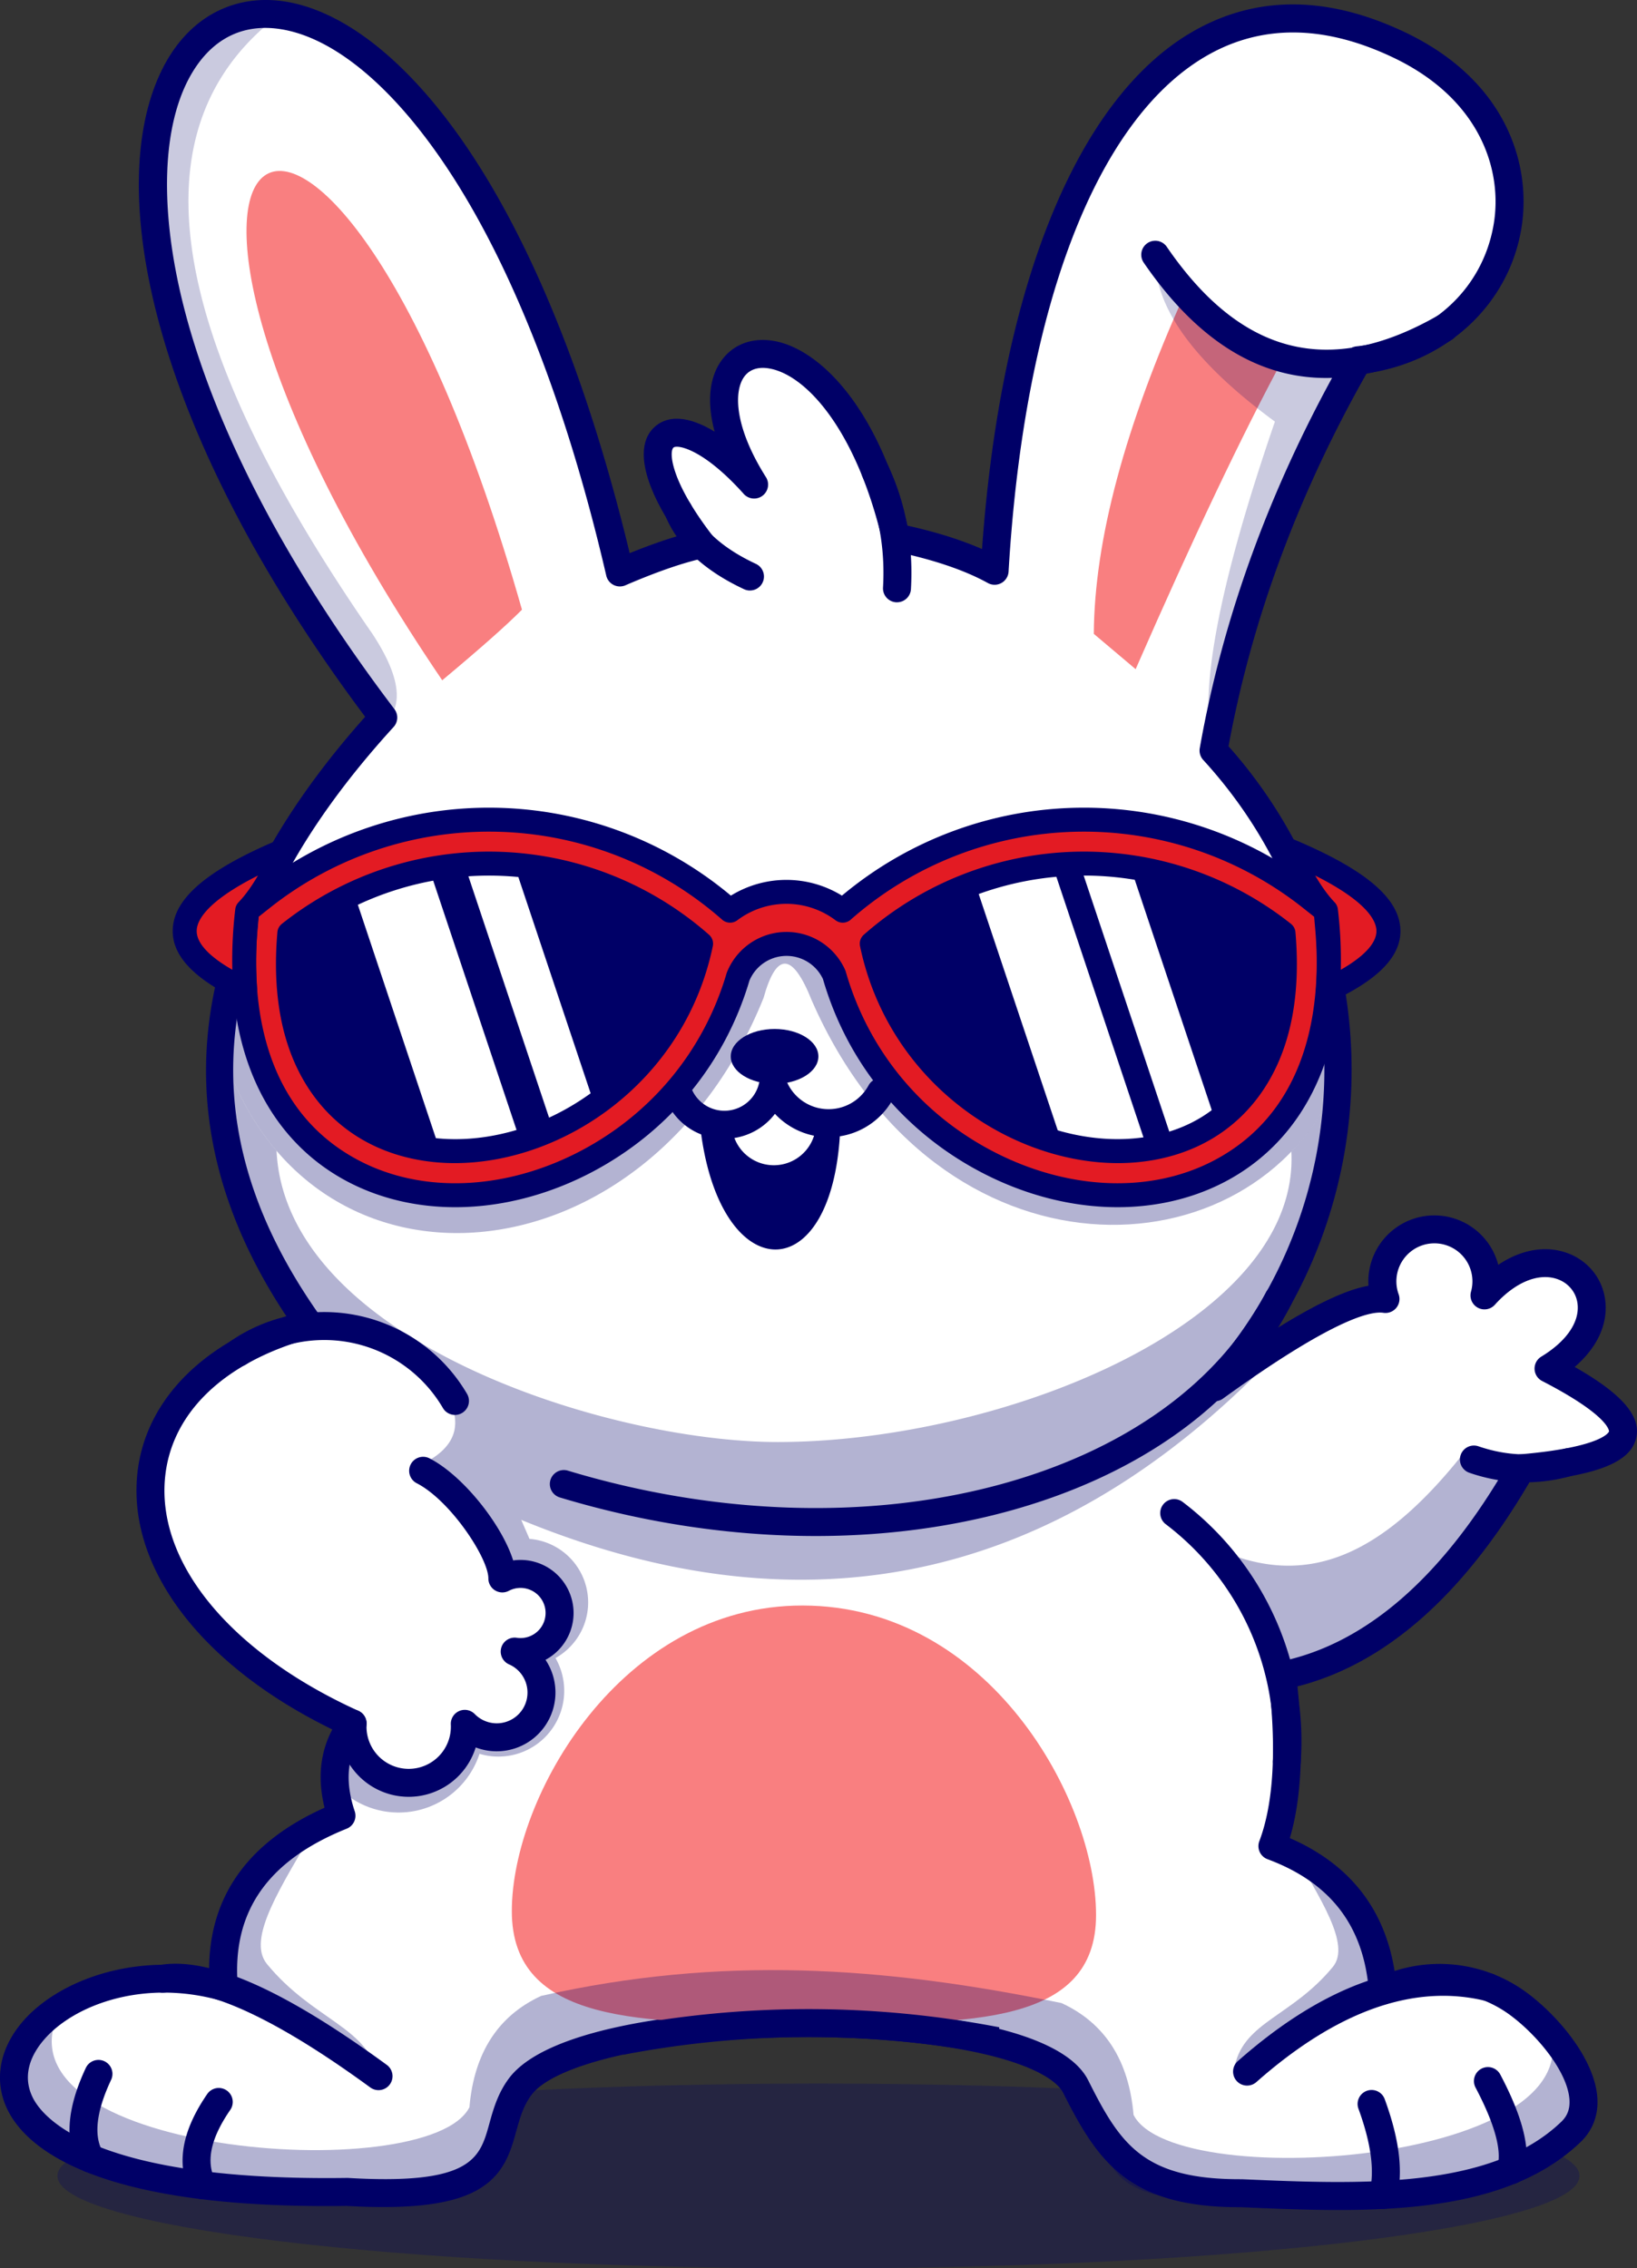 <svg xmlns="http://www.w3.org/2000/svg" xmlns:xlink="http://www.w3.org/1999/xlink" viewBox="0 0 2226.07 3083.98"><rect x="0" y="0" width="2226.07" height="3083.98" fill="#333333" stroke="none"/><defs><style>.cls-1{fill:url(#linear-gradient);}.cls-2{fill:url(#linear-gradient-2);}.cls-3{fill:url(#linear-gradient-3);}.cls-4{opacity:0.27;}.cls-5,.cls-7{fill:#000067;}.cls-10,.cls-5,.cls-6,.cls-8{fill-rule:evenodd;}.cls-6{fill:#fff;}.cls-8{fill:#f97f80;}.cls-9{opacity:0.3;}.cls-10{fill:#e31b23;}.cls-11{mask:url(#mask);}.cls-12{mask:url(#mask-2);}.cls-13{mask:url(#mask-3);}.cls-14{opacity:0.21;}</style><linearGradient id="linear-gradient" x1="240.12" y1="1333.54" x2="443.9" y2="2041.1" gradientTransform="translate(260.11 -287.4)" gradientUnits="userSpaceOnUse"><stop offset="0" stop-color="#949494"/><stop offset="1"/></linearGradient><linearGradient id="linear-gradient-2" x1="354.47" y1="1299.96" x2="558.25" y2="2007.53" gradientTransform="translate(266.74 -288.73)" xlink:href="#linear-gradient"/><linearGradient id="linear-gradient-3" x1="1097.6" y1="1359.25" x2="1252.25" y2="1851.93" gradientTransform="translate(297.58 -287.5)" gradientUnits="userSpaceOnUse"><stop offset="0" stop-color="#a1a1a1"/><stop offset="1"/></linearGradient><mask id="mask" x="481.43" y="1181.79" width="226.13" height="383.29" maskUnits="userSpaceOnUse"><rect class="cls-1" x="481.43" y="1181.79" width="226.13" height="383.29"/></mask><mask id="mask-2" x="631.65" y="1174.24" width="176.91" height="360.7" maskUnits="userSpaceOnUse"><rect class="cls-2" x="631.65" y="1174.24" width="176.91" height="360.7"/></mask><mask id="mask-3" x="1329.82" y="1179.57" width="318.71" height="383.29" maskUnits="userSpaceOnUse"><rect class="cls-3" x="1329.82" y="1179.57" width="318.71" height="383.29"/></mask></defs><title>rabbit</title><g id="Layer_2" data-name="Layer 2"><g id="Layer_1-2" data-name="Layer 1"><g class="cls-4"><path class="cls-5" d="M1113,3084c571.55,0,1034.88-56.23,1034.88-125.59S1684.55,2832.8,1113,2832.8,78.1,2889,78.1,2958.39,541.44,3084,1113,3084"/></g><path class="cls-6" d="M1688.48,2981.91c-147.39.73-182-57.9-225.64-144.89-58.44-116.35-670.36-113.77-755.42,0-50.54,67.56,14.44,157.79-235.52,143.11-700.08,10-450.18-358.4-167.54-278.61q-13.29-163.16,160-232.86-24.24-72.54,15.13-125.33c-352.87-160.32-358.53-462.18-59.57-543Q135.1,1398.84,521.18,975.6C-221.13-3.13,550.88-481.27,842.9,778.31Q908.66,749.92,954,740.08C836.24,587.7,911.48,532,1025,658.33c-136.95-218.44,110.58-277.83,193.3,72.44q83.48,17.26,134.19,45.32c32.26-545.67,242.45-862.41,551-714.55,239,114.55,169.68,404.12-56.92,428.35q-148.46,259-196.39,530.59c224.23,244.71,225,620,1.79,865.62q177.45-128.24,232-120a70.72,70.72,0,1,1,134.65-4.89c101.89-113.33,218.92,19.39,87.12,99.52q219.55,113.43-36.9,135.53Q1929.09,2240.4,1743.58,2278q17.88,149.63-13.33,231.95,139,51.68,150.18,196.44a181.08,181.08,0,0,1,185.73,19c53.62,40.21,118.54,126.5,70.25,173C2036.09,2994.91,1863,2989.44,1688.48,2981.91Z"/><path class="cls-7" d="M1819.72,3004.69c-44.17,0-88.62-1.91-131.61-3.77h-2.31c-150.64,0-192.88-61.6-240-155.37-12.86-25.62-79-57.63-226.1-70.65-217-19.21-454,15.83-497.09,73.5-11.07,14.81-15.68,31.44-20.55,49.06-7.54,27.23-16.08,58.09-50.71,78.76s-91.93,28-179.92,22.92c-9.34.13-18.54.2-27.52.2-322.71,0-410.68-82.27-434.3-132.29-18-38.11-10.57-81,20.41-117.58,45.76-54.09,145.47-93.7,254.33-72.28.45-99.22,53.15-172.91,157-219.45-9.67-39.19-6.14-74.83,10.54-106.37-174.7-85.2-276-215.21-265.58-342.83,8-98.68,83.33-179.17,203.14-218.93C214,1525.32,249.93,1251.29,496.55,974.51,188.29,562.67,139.38,228.78,228.64,79.44,264.15,20,322.08-8.19,387.54,2.07c83,13,172.29,85.52,251.41,204.18C727.2,338.61,802.16,527,856.24,752.09c24-9.76,46-17.58,65.78-23.4-48.43-69.85-60-124.8-30.51-149.4,18.93-15.78,47.36-12.49,80.28,7.63-10.3-38.28-7.83-71.54,8.17-95.1s42.77-33.74,73.57-28.07c57.19,10.55,137.9,82.7,180.45,250.93,39,8.67,73,19.33,101.42,31.81,25.44-355.31,128.31-610.35,283.93-702,87.06-51.31,185.45-51.32,292.45-.06C2049.92,110.6,2083.36,226,2068.59,312,2051,414.53,1967.13,492.07,1858.45,507.57c-93.19,164.56-156.34,335.06-187.83,507.09a661.29,661.29,0,0,1,66.31,791c62.8-39,100.11-53.37,124-57.57a89.77,89.77,0,0,1,176.46-28.45c29.6-19.86,61.6-26.3,90.36-17.21,30.28,9.57,51.42,34.75,55.15,65.71,3.89,32.21-11,64.06-41.53,90.34,63.6,36.22,89.66,66.08,83.89,95.23-6.59,33.26-50.09,51.58-144.91,60.68-90.29,154.42-196.5,248-316,278.42,8.71,84.49,5.23,153.7-10.38,206.26,81.11,35.31,128.91,95.95,142.44,180.67a199.59,199.59,0,0,1,181.15,30.46c43.36,32.52,91.47,90.94,94.62,142.34,1.44,23.36-6.38,43.95-22.6,59.56C2069.55,2989.1,1945.83,3004.69,1819.72,3004.69Zm-131.25-41.8h.83c158.19,6.82,337.49,14.57,433.92-78.24,8.27-8,11.77-17.44,11-29.83-2.28-37.19-42.65-86.62-79.48-114.24a161.75,161.75,0,0,0-166.23-17,19,19,0,0,1-27-15.74c-6.89-89.25-52-148.15-137.84-180.07a19,19,0,0,1-11.16-24.56c19.6-51.78,23.72-126.8,12.23-223a19,19,0,0,1,15.1-20.89c117.49-23.82,222.65-115.51,312.55-272.53a19,19,0,0,1,14.87-9.49c113.43-9.78,120.72-30.87,120.76-31.08s1.31-21-90.95-68.61a19,19,0,0,1-1.15-33.15c34.32-20.86,52.29-47.06,49.29-71.87-1.92-16-13-29-28.85-34-25.28-8-56.48,5.22-83.54,35.31a19,19,0,0,1-32.45-17.83,51.71,51.71,0,1,0-98.45,3.57,19,19,0,0,1-20.75,25.24c-17.46-2.63-69.05,9-218,116.57a19,19,0,0,1-25.21-28.2c218-239.88,217.24-601-1.74-840a19,19,0,0,1-4.7-16.15c32.17-182.33,99-362.92,198.61-536.75a19,19,0,0,1,14.48-9.45c97.81-10.46,171-75.39,186.48-165.42,12.42-72.27-16.72-169.82-135.76-226.87-94.86-45.45-181.23-45.94-256.7-1.47-148.64,87.58-246,342.71-267.13,700a19,19,0,0,1-28.19,15.52c-32-17.69-75.31-32.27-128.83-43.34a19,19,0,0,1-14.66-14.25c-35.09-148.59-102.22-224.59-153.2-234-11-2-26-1.58-35.21,12-13.17,19.4-13.29,66.41,29.74,135A19,19,0,0,1,1010.9,671c-55.41-61.62-90.16-66.62-95-62.54-6.16,5.13-5,44.64,53.14,120a19,19,0,0,1-11,30.21c-28.83,6.25-65,18.74-107.56,37.1a19,19,0,0,1-26.06-13.16C771,552.22,695.9,360.21,607.3,227.35,534.16,117.65,454,51,381.65,39.65c-50.8-8-92.42,12.54-120.37,59.3C219.63,168.64,215.89,286.17,251,421.39c43,165.68,141.7,353.35,285.32,542.71a19,19,0,0,1-1.1,24.31c-252.85,277.17-285.51,539.16-99.83,800.92a19,19,0,0,1-10.55,29.36c-120.15,32.48-193.28,102.81-200.62,193C214.8,2127.54,315.61,2248,487.33,2326a19,19,0,0,1,7.38,28.68c-22.49,30.16-26.53,65.47-12.34,107.93a19,19,0,0,1-10.94,23.67c-107.85,43.4-156.3,113.29-148.11,213.68a19,19,0,0,1-24.12,19.84c-102.93-29.05-198.7,5.28-240.11,54.23-15,17.76-29.84,45.49-15.06,76.77,12.82,27.12,81.42,115.21,427.6,110.29.43,0,.92,0,1.38,0,169.29,10,179.48-27,192.43-73.82,5.34-19.29,11.39-41.15,26.75-61.69,64.87-86.76,355.16-104.17,530.9-88.6,100.64,8.9,226.88,32,256.74,91.46,43,85.7,74,134.4,205.86,134.4C1686.61,2962.89,1687.58,2963,1688.47,2962.89Z"/><path class="cls-8" d="M1121,2750.91q-21.75-.33-43.65,0C873.63,2751,696,2751.7,696,2598.38c0-156.85,149.42-415.91,395.47-415.53,253.22.38,399,264,399,420.86,0,149.48-172,147.71-369.56,147.2"/><g class="cls-9"><path class="cls-5" d="M707.42,2837c-50.54,67.56,14.44,157.79-235.52,143.09-491.29,7-514.72-172.29-387.34-252.3C-29.87,2927.74,582.45,2975.88,638.35,2865q9.55-110.85,97.64-151.43c243.51-54.89,464.15-40.43,707.46,9.76q88.42,40.71,98,152c56.11,111.35,670.73,63,555.86-137.67,127.87,80.32,104.34,260.3-388.79,253.27-250.9,14.75-185.67-75.82-236.39-143.64-83.89-112.17-677-127.56-764.71-10.21"/></g><path class="cls-8" d="M1611.56,398.33q-123,272.86-124.13,463.47l56.87,48Q1661,643,1745.4,486.78q-71.91-19.51-133.84-88.45"/><path class="cls-8" d="M601.35,924.88C75.91,150.65,446.18-98.2,709.79,828.91q-31,31.37-108.44,96"/><path class="cls-7" d="M1803.18,513.9c-93.37,0-176.34-52.36-247.9-156.82a19,19,0,1,1,31.37-21.5c100.81,147.14,221.22,177.81,368.13,93.72a19,19,0,0,1,18.89,33Q1883.51,513.93,1803.18,513.9Z"/><path class="cls-7" d="M1749.86,2414c-.44,0-.88,0-1.33-.05a19,19,0,0,1-17.66-20.28,370.75,370.75,0,0,0-145.63-321.38,19,19,0,0,1,23-30.26,408.69,408.69,0,0,1,160.52,354.26A19,19,0,0,1,1749.86,2414Z"/><path class="cls-7" d="M618.71,1923.73a19,19,0,0,1-16.43-9.41,187,187,0,0,0-267.11-59.66,19,19,0,1,1-21.5-31.37,225.07,225.07,0,0,1,321.43,71.8,19,19,0,0,1-6.8,26A18.78,18.78,0,0,1,618.71,1923.73Z"/><path class="cls-7" d="M555.73,2442.93a95.44,95.44,0,0,1-95.26-100.65,19,19,0,0,1,38,2.09,57.37,57.37,0,1,0,114.58.31,19,19,0,0,1,32.57-14.24,41.81,41.81,0,1,0,46.75-67.5,19,19,0,0,1,10.45-36.22A34.08,34.08,0,1,0,692,2162.83,19,19,0,0,1,664.1,2146c0-27.61-51.59-105.9-97.38-129.4a19,19,0,1,1,17.36-33.84c45.69,23.45,98.48,90.28,113.73,138.8a72.16,72.16,0,0,1,44,135.11,79.9,79.9,0,0,1-94.93,119.1,95.5,95.5,0,0,1-91.14,67.17Z"/><path class="cls-7" d="M1695.85,2835.55a19,19,0,0,1-12.59-33.27c119.19-105.34,235.23-145.41,344.89-119.08a19,19,0,1,1-8.88,37c-96.89-23.26-201.46,14-310.83,110.6A19,19,0,0,1,1695.85,2835.55Z"/><path class="cls-7" d="M514.71,2841.75a18.93,18.93,0,0,1-11.2-3.66c-161.25-117.78-240.8-135.2-279.12-129.11a19,19,0,1,1-6-37.56c67.08-10.68,167.65,33.78,307.53,135.95a19,19,0,0,1-11.23,34.38Z"/><path class="cls-7" d="M1881,3003.24a19,19,0,0,1-18.48-23.58c7-28.15,1.83-66-15.23-112.6A19,19,0,0,1,1883,2854c20,54.57,25.36,98.67,16.44,134.81A19,19,0,0,1,1881,3003.24Z"/><path class="cls-7" d="M2054.5,2969.86a19,19,0,0,1-18.23-24.48c4.43-14.77,2.86-45.33-29.73-107.09a19,19,0,1,1,33.63-17.76c31.43,59.55,42.07,104,32.53,135.77A19,19,0,0,1,2054.5,2969.86Z"/><path class="cls-7" d="M123.23,2954a19,19,0,0,1-16.55-9.6c-19.06-33.44-15.68-78.13,10-132.84a19,19,0,0,1,34.42,16.18c-20.15,42.85-24,75.76-11.42,97.82A19,19,0,0,1,123.23,2954Z"/><path class="cls-7" d="M274.71,2989.88a19,19,0,0,1-17.24-11c-17.86-38.11-9.67-82.48,24.33-131.86a19,19,0,0,1,31.33,21.57c-26.16,38-33.1,68.79-21.22,94.16a19,19,0,0,1-17.2,27.09Z"/><path class="cls-10" d="M1003.71,1327.83c-31.84,108.22-105.91,198.5-206.63,251.47-96.2,50.43-217.62,64.76-316.4,13-123.1-64.49-157.92-198.93-146.76-328.62l2.22-25.66,20.18-16c188-149.13,456.28-142.32,636.49,16.17a126.91,126.91,0,0,1,153.2,0c180.21-158.49,448.46-165.3,636.49-16.17l20.18,16,2.22,25.66c11.16,129.69-23.66,264.13-146.75,328.62-98.82,51.75-220.2,37.42-316.41-13-101.67-53.31-175.94-144.53-207.31-253.85a71,71,0,0,0-130.72,2.38Z"/><path class="cls-7" d="M619.08,1641.31c-51.94,0-101.89-11.47-146-34.56-112.55-59-169.2-184.52-155.43-344.46l2.22-25.66a16.25,16.25,0,0,1,6.1-11.36l20.18-16a512.5,512.5,0,0,1,647.75,8.42,143.93,143.93,0,0,1,151,0,512.5,512.5,0,0,1,647.74-8.43l20.19,16a16.25,16.25,0,0,1,6.1,11.36l2.22,25.66c13.77,159.94-42.88,285.49-155.43,344.46-96.06,50.31-220,45.46-331.54-13-105.69-55.41-182-148.65-215.07-262.61a54.7,54.7,0,0,0-100,2.12c-33.43,112.84-109.56,205.33-214.43,260.49C744.3,1625.37,680.31,1641.31,619.08,1641.31ZM351.77,1246.43l-1.61,18.66c-7.4,85.92.71,240.81,138.08,312.79,86.56,45.34,199.19,40.49,301.27-13,97.24-51.14,167.76-137,198.56-241.64.15-.5.32-1,.52-1.48a87.29,87.29,0,0,1,160.72-2.93,13.59,13.59,0,0,1,.78,2.13c30.39,105.86,101.13,192.48,199.21,243.92,102.07,53.48,214.7,58.35,301.28,13,137.38-72,145.47-226.87,138.08-312.79l-1.61-18.66-14.69-11.67a479.94,479.94,0,0,0-615.58,15.65,16.31,16.31,0,0,1-20.61.76,111,111,0,0,0-133.53,0,16.3,16.3,0,0,1-20.6-.76,479.94,479.94,0,0,0-615.59-15.64Z"/><path class="cls-5" d="M393.45,1268.82c-36.71,425.89,488.12,358.48,559.91,14.23-158.64-139.52-394.39-145.5-559.91-14.23"/><g class="cls-11"><path class="cls-6" d="M707.56,1551.64,583.89,1181.79a435.36,435.36,0,0,0-102.46,32.79l116.92,349.74c35.49,2.68,72.7-1.72,109.21-12.68"/></g><g class="cls-12"><path class="cls-6" d="M631.65,1175.5,751.82,1535a359.38,359.38,0,0,0,56.74-32.44L699.26,1175.6a439.76,439.76,0,0,0-67.61-.1"/></g><path class="cls-5" d="M1741.35,1270.27c36.17,419.75-481.09,353.32-551.84,14,156.37-137.5,388.71-143.4,551.84-14"/><g class="cls-13"><path class="cls-6" d="M1471.62,1184.38l120.17,359.44a359.26,359.26,0,0,0,56.74-32.42l-109.32-326.92a440.76,440.76,0,0,0-67.59-.1m84.35,365-123.66-369.84a435.89,435.89,0,0,0-102.49,32.79l117,349.74C1482.23,1564.76,1519.45,1560.39,1556,1549.41Z"/></g><path class="cls-10" d="M336.14,1238a578.76,578.76,0,0,0-2.72,107.83q-187.67-88.53,53-189.65Q361.79,1211.22,336.14,1238Z"/><path class="cls-7" d="M333.42,1362.16a16.2,16.2,0,0,1-7-1.56c-62.37-29.42-92.31-60.82-91.55-96,.92-43,47-82.21,145.17-123.44a16.3,16.3,0,0,1,21.19,21.69C385.1,1199,368.85,1226,351.7,1245.2a569.43,569.43,0,0,0-2,99.63,16.28,16.28,0,0,1-16.26,17.33Zm17.34-171.74c-70.77,35.58-83,61.57-83.27,74.9-.35,16.57,16.29,34.73,48.46,53.16a578.89,578.89,0,0,1,4-82.45,16.34,16.34,0,0,1,4.41-9.28C333.14,1217.6,342,1205.44,350.76,1190.42Z"/><path class="cls-10" d="M1803.11,1238a579.62,579.62,0,0,1,2.72,107.83q187.65-88.53-53-189.65Q1777.45,1211.22,1803.11,1238Z"/><path class="cls-7" d="M1805.82,1362.16a16.28,16.28,0,0,1-16.26-17.33,569.43,569.43,0,0,0-2-99.63c-17.14-19.18-33.4-46.19-49.57-82.33a16.3,16.3,0,0,1,21.19-21.69c98.12,41.23,144.25,80.46,145.18,123.44.76,35.16-29.2,66.56-91.56,96A16.24,16.24,0,0,1,1805.82,1362.16Zm-17.34-171.74c8.8,15,17.62,27.18,26.39,36.33a16.34,16.34,0,0,1,4.41,9.28,579,579,0,0,1,4,82.46c32.17-18.44,48.81-36.6,48.46-53.17C1871.46,1252,1859.25,1226,1788.48,1190.42Z"/><path class="cls-5" d="M951,1519.93c21,233.94,186.31,241.11,191.88,5.55a80.88,80.88,0,0,1-91.69-50.47A67.32,67.32,0,0,1,951,1519.93"/><path class="cls-6" d="M1048,1475q21,44.51,61.62,50.87A57.28,57.28,0,1,1,995,1528q43.68-11.61,52.91-52.94"/><path class="cls-5" d="M1053.3,1399c32.93,0,59.59,16.7,59.59,37.3s-26.66,37.3-59.59,37.3-59.56-16.71-59.56-37.3,26.66-37.3,59.56-37.3"/><path class="cls-7" d="M1019.77,802.87a19,19,0,0,1-8-1.8C957.8,775.84,922,742.56,905.2,702.16a19,19,0,1,1,35.13-14.57c13,31.35,42.45,57.95,87.51,79a19,19,0,0,1-8.07,36.24Z"/><path class="cls-7" d="M1219.77,818.87c-.37,0-.73,0-1.1,0a19,19,0,0,1-17.9-20.07c3.1-54-6.24-104.53-27.74-150.21a19,19,0,0,1,34.41-16.2c24.23,51.47,34.77,108.19,31.3,168.59A19,19,0,0,1,1219.77,818.87Z"/><path class="cls-7" d="M984.91,1548.27a85.92,85.92,0,0,1-79.24-52.45,19,19,0,0,1,35-15,48.32,48.32,0,0,0,91.84-9.56,19,19,0,0,1,36.42-3.07,61.85,61.85,0,0,0,112.18,7.48,19,19,0,0,1,33.43,18.15,99.81,99.81,0,0,1-160.74,20.53A86,86,0,0,1,994,1547.79,87.59,87.59,0,0,1,984.91,1548.27Z"/><path class="cls-7" d="M1109.14,2088.35c-114.18,0-232.48-17.56-347.92-52.46a19,19,0,0,1,11-36.41c198.55,60,405.53,67.16,582.8,20.11,173-45.94,303.19-139.14,366.47-262.44a19,19,0,1,1,33.84,17.36c-68.27,133-207,233.1-390.55,281.84C1284.29,2077.71,1198,2088.35,1109.14,2088.35Z"/><path class="cls-7" d="M618.49,1581.36a278.21,278.21,0,0,1-40.5-2.91c-64.22-9.43-117-40.62-152.62-90.2-39.81-55.41-56-129.71-48.16-220.83a16.26,16.26,0,0,1,6.11-11.37,452.83,452.83,0,0,1,580.8,14.76,16.28,16.28,0,0,1,5.2,15.56C930.63,1471.87,764.94,1581.36,618.49,1581.36Zm-209.36-304.1c-10.82,151,53.74,251.34,173.6,268.94a250.48,250.48,0,0,0,36.41,2.61c130.22,0,277.43-96.24,316.19-259.77A420.25,420.25,0,0,0,409.13,1277.26Z"/><path class="cls-7" d="M1520.33,1581.36c-146.45,0-312.14-109.48-350.82-295a16.27,16.27,0,0,1,5.19-15.56,452.84,452.84,0,0,1,580.8-14.76,16.26,16.26,0,0,1,6.11,11.37c7.86,91.12-8.35,165.42-48.17,220.84-35.62,49.58-88.4,80.76-152.61,90.19A278.21,278.21,0,0,1,1520.33,1581.36ZM1203.49,1289c42.43,179,214.87,277.37,352.6,257.16,119.86-17.6,184.42-117.91,173.6-268.94A420.22,420.22,0,0,0,1203.49,1289Z"/><g class="cls-9"><path class="cls-5" d="M1096,2069.33a996.93,996.93,0,0,0,527.28-162c-126.21,105.58-315.72,164.43-527.28,162"/></g><g class="cls-9"><path class="cls-5" d="M710.5,1984.71c2.32,1.42,4.66,2.85,7,4.25-2.37-1.4-4.71-2.83-7-4.25"/></g><g class="cls-9"><path class="cls-5" d="M640,2035.9q9.78,4.66,19.56,9.11-9.78-4.46-19.56-9.11"/></g><g class="cls-9"><path class="cls-5" d="M1990.14,1975.93c-111.72,140.82-217.08,188.34-344.37,125.55a391,391,0,0,1,101.81,216.65q-1.51-19.43-4-40.11,185.51-37.61,325.28-281.72c-21.52-.57-57.2-13-78.72-20.37"/></g><g class="cls-9"><path class="cls-5" d="M587.25,1868.37c5.46,8,11.19,15.64,17.18,23.14q15.2,24.33,14.57,44.44c-.15,1.93-.33,3.91-.55,5.88q-5.34,34.74-61.09,56c17.77,10.06,33.82,17.87,48.42,23.37,40.06,35.4,77.34,94.37,77.34,124.8a53.11,53.11,0,1,1,16.9,99.55,60.82,60.82,0,1,1-68,98.21,76.38,76.38,0,1,1-152.56-.43q-27.1,36.33-24.06,82a115.77,115.77,0,0,0,196.68-40.87,89.45,89.45,0,0,0,103.3-130.19,86.63,86.63,0,0,0-35.38-162l-11.21-25.86-8.38-3.47Q1306,2316.46,1762,1812.56q-47.32,28.26-110,73.54a641.31,641.31,0,0,0,166.72-415,317.36,317.36,0,0,1-62.67,94.57c11.88,233.49-395.14,394.31-697.19,394.91-231.66.45-670.25-138.2-682.81-395.91-32.37-37.86-58.51-85.45-75.91-142.91a504.41,504.41,0,0,0,9.68,138q25.38,121.26,110.05,240.6-14.19,3.84-27.46,8.33c3.14-.76,6.3-1.45,9.46-2.06a206.19,206.19,0,0,1,160.49,35.85,339,339,0,0,1,24.87,25.93"/></g><g class="cls-9"><path class="cls-5" d="M363.11,2670.38c-28.52-34.65,20.28-106.58,65.16-185.15q-135.75,71.2-123.89,216.3,83.42,28.48,210.35,121.2c-15.24-67.6-88.71-76-151.62-152.35"/></g><g class="cls-9"><path class="cls-5" d="M1812.48,2674.16c25-30.43-17.8-93.6-57.22-162.62q119.21,62.55,108.81,190-73.27,25-184.76,106.46c13.4-59.39,77.94-66.8,133.17-133.82"/></g><path class="cls-7" d="M2074.38,2015.37a234.6,234.6,0,0,1-76.24-13,19,19,0,0,1,12.3-36c39.47,13.48,77.83,14.56,117.3,3.31a19,19,0,0,1,10.43,36.57A231.85,231.85,0,0,1,2074.38,2015.37Z"/><g class="cls-9"><path class="cls-5" d="M1127.48,1314q-91.2-71-140.09,37-75.32,263-421,270.36-195.61-32.19-253.22-285s-4.33,28.45-13,85.37c110.89,366.63,578.8,331,738.17-65q26.37-94.9,65.63,3.71c172.29,393.27,598.76,379.22,714.78,110.67q18.6-114.16-50.61,12.21-101,164.79-297.77,138.65-250.77-43.23-342.88-307.92"/></g><g class="cls-14"><path class="cls-5" d="M1846.66,489.89a1635.56,1635.56,0,0,0-196.41,530.59q-32.46-110.64,83.45-447.26Q1567,450.9,1571,346.33,1696.21,522,1846.66,489.89M496.51,847.4Q84,244,379.74,20.17C172.58-5.87,82.79,397.55,521.18,975.6q-9.58,10.53-18.79,21,72.3-31.12,3.93-135Q501.36,854.5,496.51,847.4Z"/></g><path class="cls-7" d="M1351.8,2793.64a1334.62,1334.62,0,0,0-504.24,0l-7.16-37.36a1372.11,1372.11,0,0,1,518.56,0Z"/></g></g></svg>